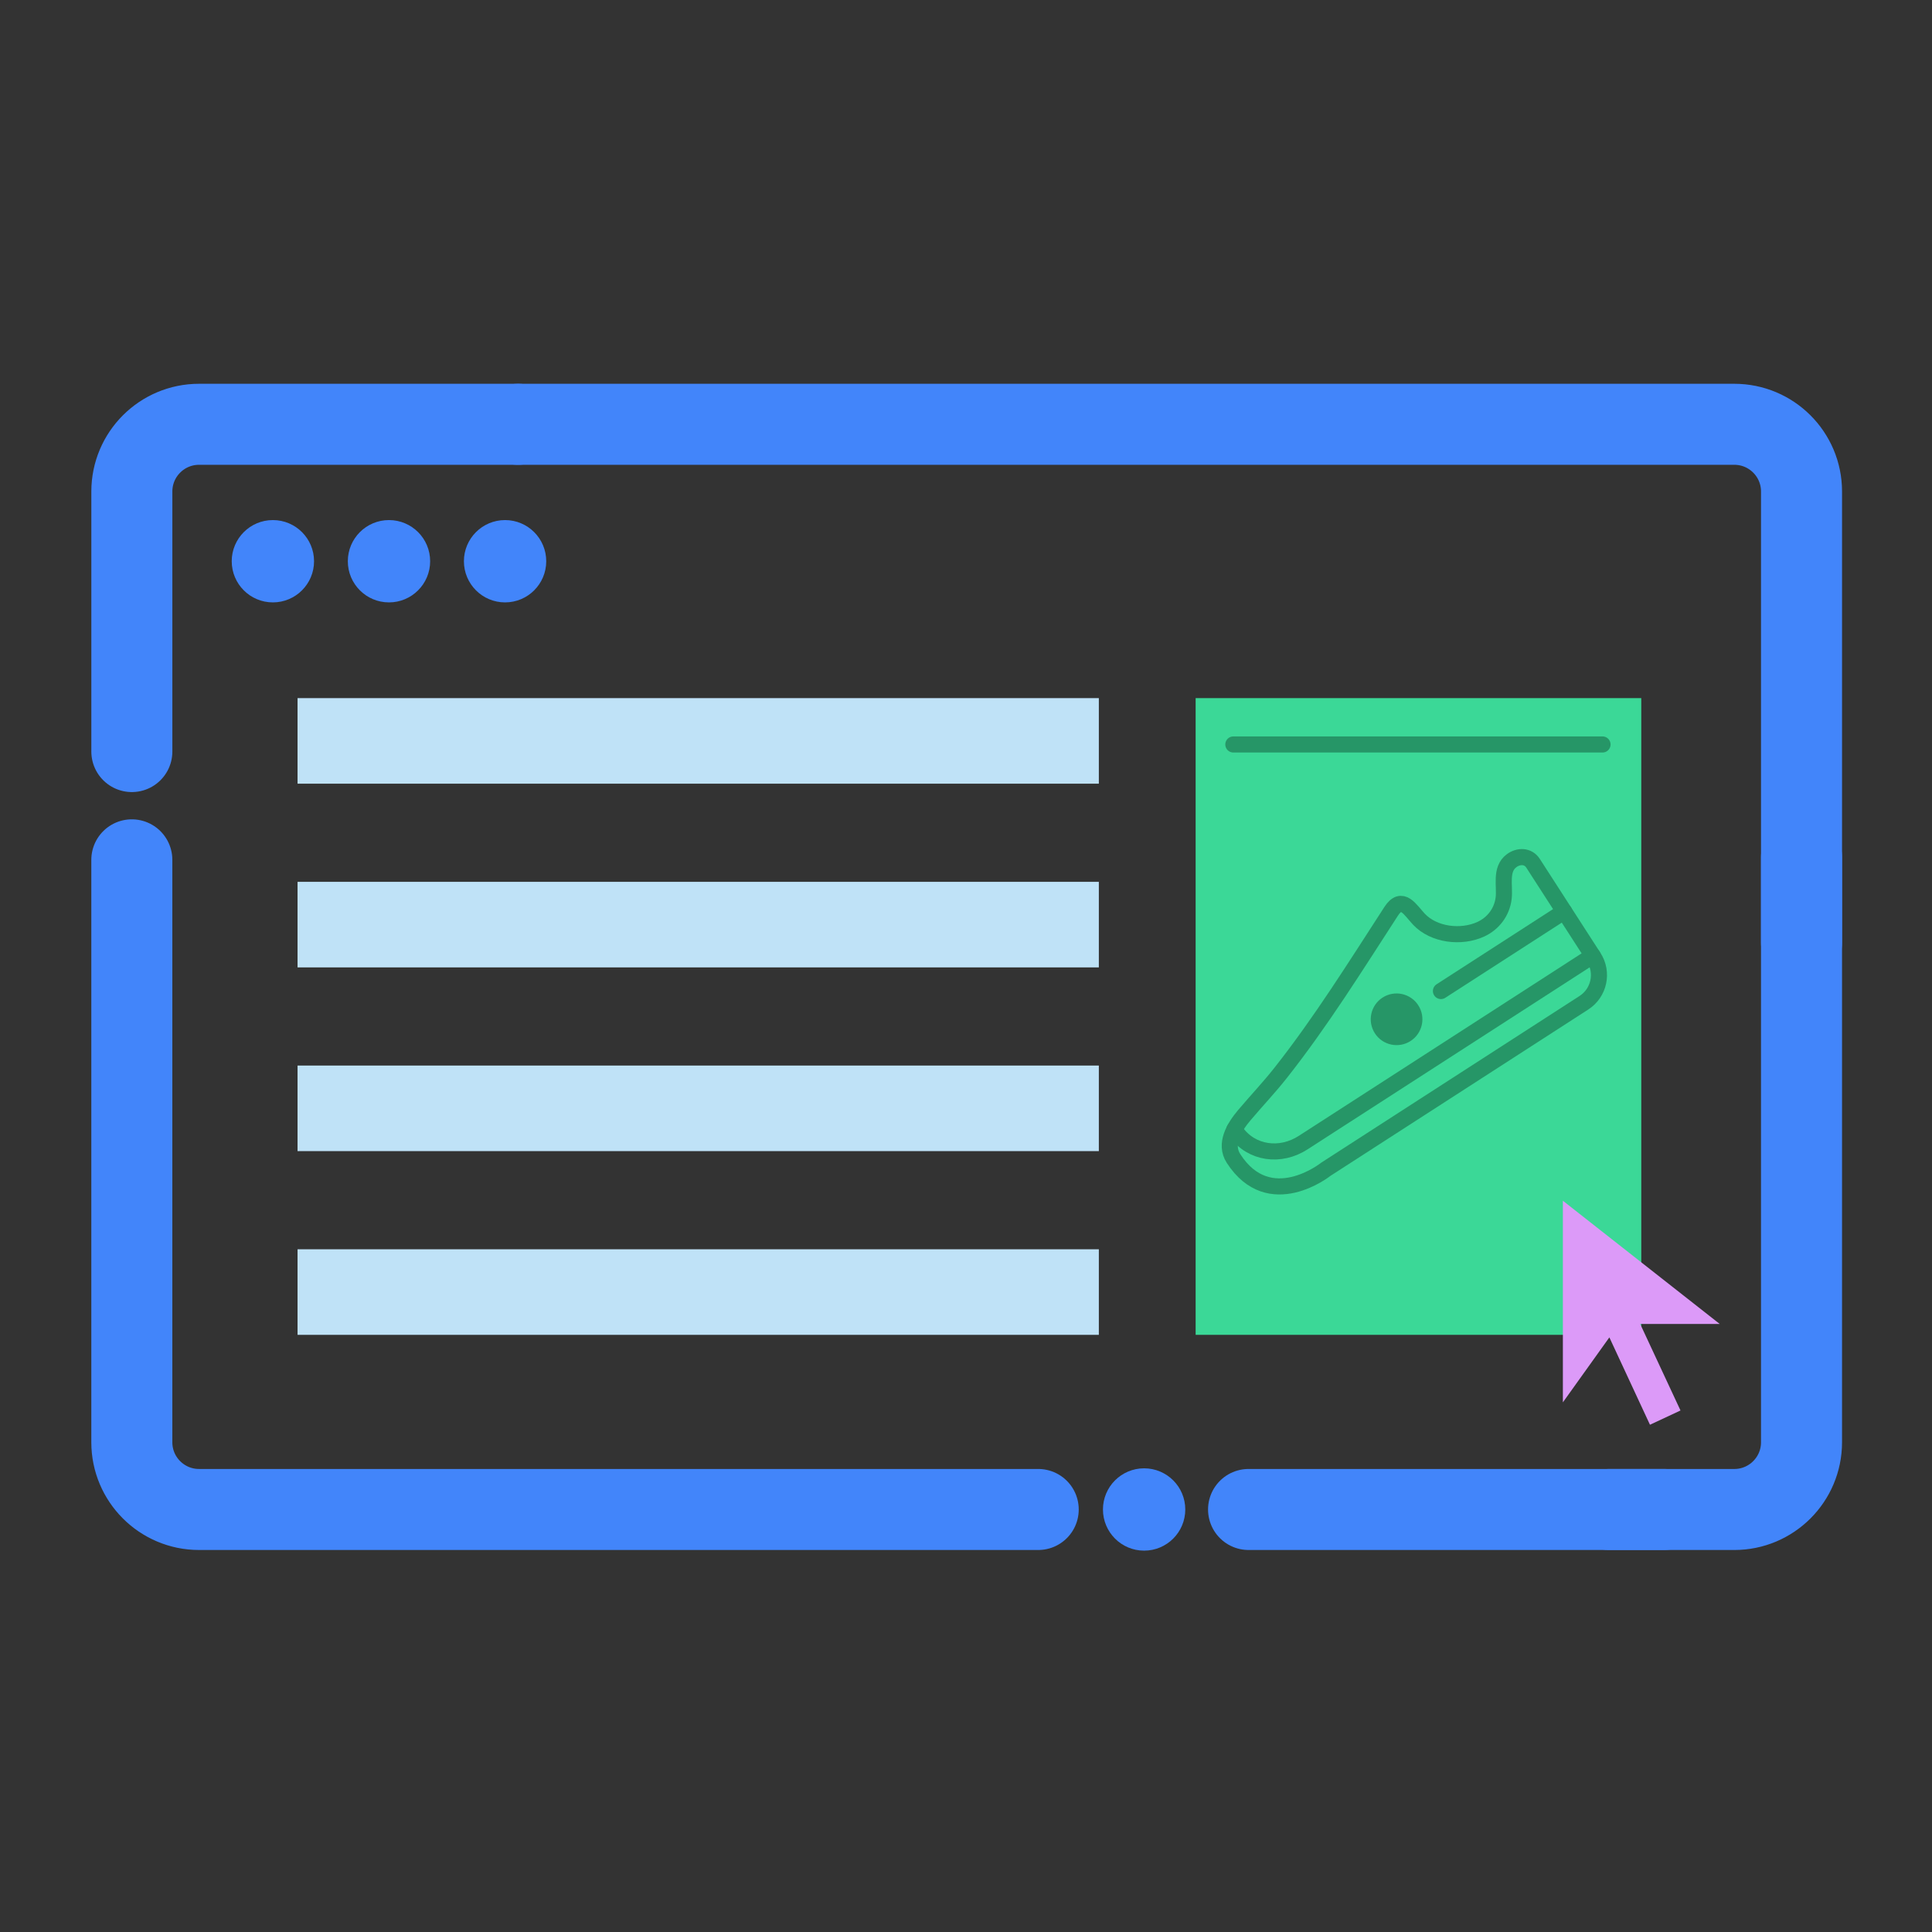 <?xml version="1.0" encoding="UTF-8"?>
<!-- Created with Inkscape (http://www.inkscape.org/) -->
<svg width="800" height="800" version="1.1" viewBox="0 0 800 800" xml:space="preserve" xmlns="http://www.w3.org/2000/svg"><rect x="0" y="0" width="800" height="800" fill="#333333" stroke="none"/><defs><clipPath id="clipPath386"><path d="m0 600h600v-600h-600z"/></clipPath></defs><g transform="matrix(1.333 0 0 -1.333 0 800)"><g transform="translate(160.92 468.35)"><path d="m0 0h377.82c11.533 0 20.882-9.349 20.882-20.882v-140.15" fill="none" stroke="#4285fa" stroke-linecap="round" stroke-linejoin="round" stroke-miterlimit="10" stroke-width="25.168"/></g><g transform="translate(40.956 366.69)"><path d="m0 0v80.778c0 11.533 9.349 20.882 20.882 20.882h99.083" fill="none" stroke="#4285fa" stroke-linecap="round" stroke-linejoin="round" stroke-miterlimit="10" stroke-width="25.168"/></g><g transform="translate(322.51 131.25)"><path d="m0 0h-260.68c-11.532 0-20.881 9.349-20.881 20.882v180.92" fill="none" stroke="#4285fa" stroke-linecap="round" stroke-linejoin="round" stroke-miterlimit="10" stroke-width="25.168"/></g><g transform="translate(516.88 131.25)"><path d="m0 0h-129.03" fill="#fff" stroke="#4285fa" stroke-linecap="round" stroke-linejoin="round" stroke-miterlimit="10" stroke-width="25.168"/></g><g transform="translate(559.62 333.87)"><path d="m0 0v-181.74c0-11.532-9.349-20.882-20.882-20.882h-38.868" fill="none" stroke="#4285fa" stroke-linecap="round" stroke-linejoin="round" stroke-miterlimit="10" stroke-width="25.168"/></g><g transform="translate(368.19 131.25)"><path d="m0 0c0-7.062-5.724-12.786-12.786-12.786s-12.786 5.724-12.786 12.786 5.724 12.786 12.786 12.786 12.786-5.724 12.786-12.786" fill="#4285fa"/></g><path d="m509.84 185.5h-138.43v197.79h138.43z" fill="#3bd897"/><g fill="#bfe2f7"><path d="m341.34 356.71h-248.91v26.579h248.91z"/><path d="m341.34 299.64h-248.91v26.579h248.91z"/><path d="m341.34 242.57h-248.91v26.579h248.91z"/><path d="m341.34 185.5h-248.91v26.579h248.91z"/></g><g transform="translate(97.554 425.81)"><path d="m0 0c0-7.062-5.725-12.786-12.786-12.786-7.062 0-12.786 5.724-12.786 12.786 0 7.061 5.724 12.786 12.786 12.786 7.061 0 12.786-5.725 12.786-12.786" fill="#4285fa"/></g><g transform="translate(133.62 425.81)"><path d="m0 0c0-7.062-5.724-12.786-12.786-12.786s-12.786 5.724-12.786 12.786c0 7.061 5.724 12.786 12.786 12.786s12.786-5.725 12.786-12.786" fill="#4285fa"/></g><g transform="translate(169.68 425.81)"><path d="m0 0c0-7.062-5.725-12.786-12.786-12.786-7.062 0-12.786 5.724-12.786 12.786 0 7.061 5.724 12.786 12.786 12.786 7.061 0 12.786-5.725 12.786-12.786" fill="#4285fa"/></g><g transform="translate(476.22 331.99)"><path d="m0 0 18.843-29.203c3.06-4.742 1.696-11.066-3.046-14.126l-80.166-51.727s-17.49-13.986-28.676 3.35c-2.934 4.548 0.249 9.777 3.328 13.421 3.746 4.432 7.717 8.614 11.308 13.166 12.603 15.974 23.284 33.161 34.344 50.201 3.357 5.185 5.94 0.381 8.602-2.444 4.664-4.952 13.18-5.913 19.224-3.138 3.935 1.807 6.607 5.407 7.114 9.685 0.45 3.796-1.159 8.907 2.46 11.605 2.142 1.596 5.114 1.614 6.665-0.79z" fill="none" stroke="#269667" stroke-linecap="round" stroke-linejoin="round" stroke-miterlimit="10" stroke-width="5"/></g><g transform="translate(494.76 303.25)"><path d="m0 0-89.981-58.06c-7.005-4.52-15.976-3.422-20.834 3.352-0.077 0.107-0.279 0.428-0.494 0.759" fill="none" stroke="#269667" stroke-linecap="round" stroke-linejoin="round" stroke-miterlimit="10" stroke-width="5"/></g><g transform="translate(447.61 292.3)"><path d="m0 0 38.283 24.702" fill="none" stroke="#269667" stroke-linecap="round" stroke-linejoin="round" stroke-miterlimit="10" stroke-width="5"/></g><g transform="translate(440.57 287.87)"><path d="m0 0c2.403-3.723 1.332-8.69-2.392-11.092-3.723-2.403-8.689-1.332-11.092 2.392-2.402 3.723-1.332 8.689 2.392 11.092 3.723 2.402 8.689 1.331 11.092-2.392" fill="#269667"/></g><g transform="translate(383.12 368.89)"><path d="m0 0h114.68" fill="none" stroke="#269667" stroke-linecap="round" stroke-linejoin="round" stroke-miterlimit="10" stroke-width="5"/></g><g transform="translate(512.54 157.57)"><path d="m0 0-12.613 27.14-14.44-20.181v62.631l48.713-38.274h-24.705l12.527-26.88z" fill="#dc9af8"/></g></g></svg>
